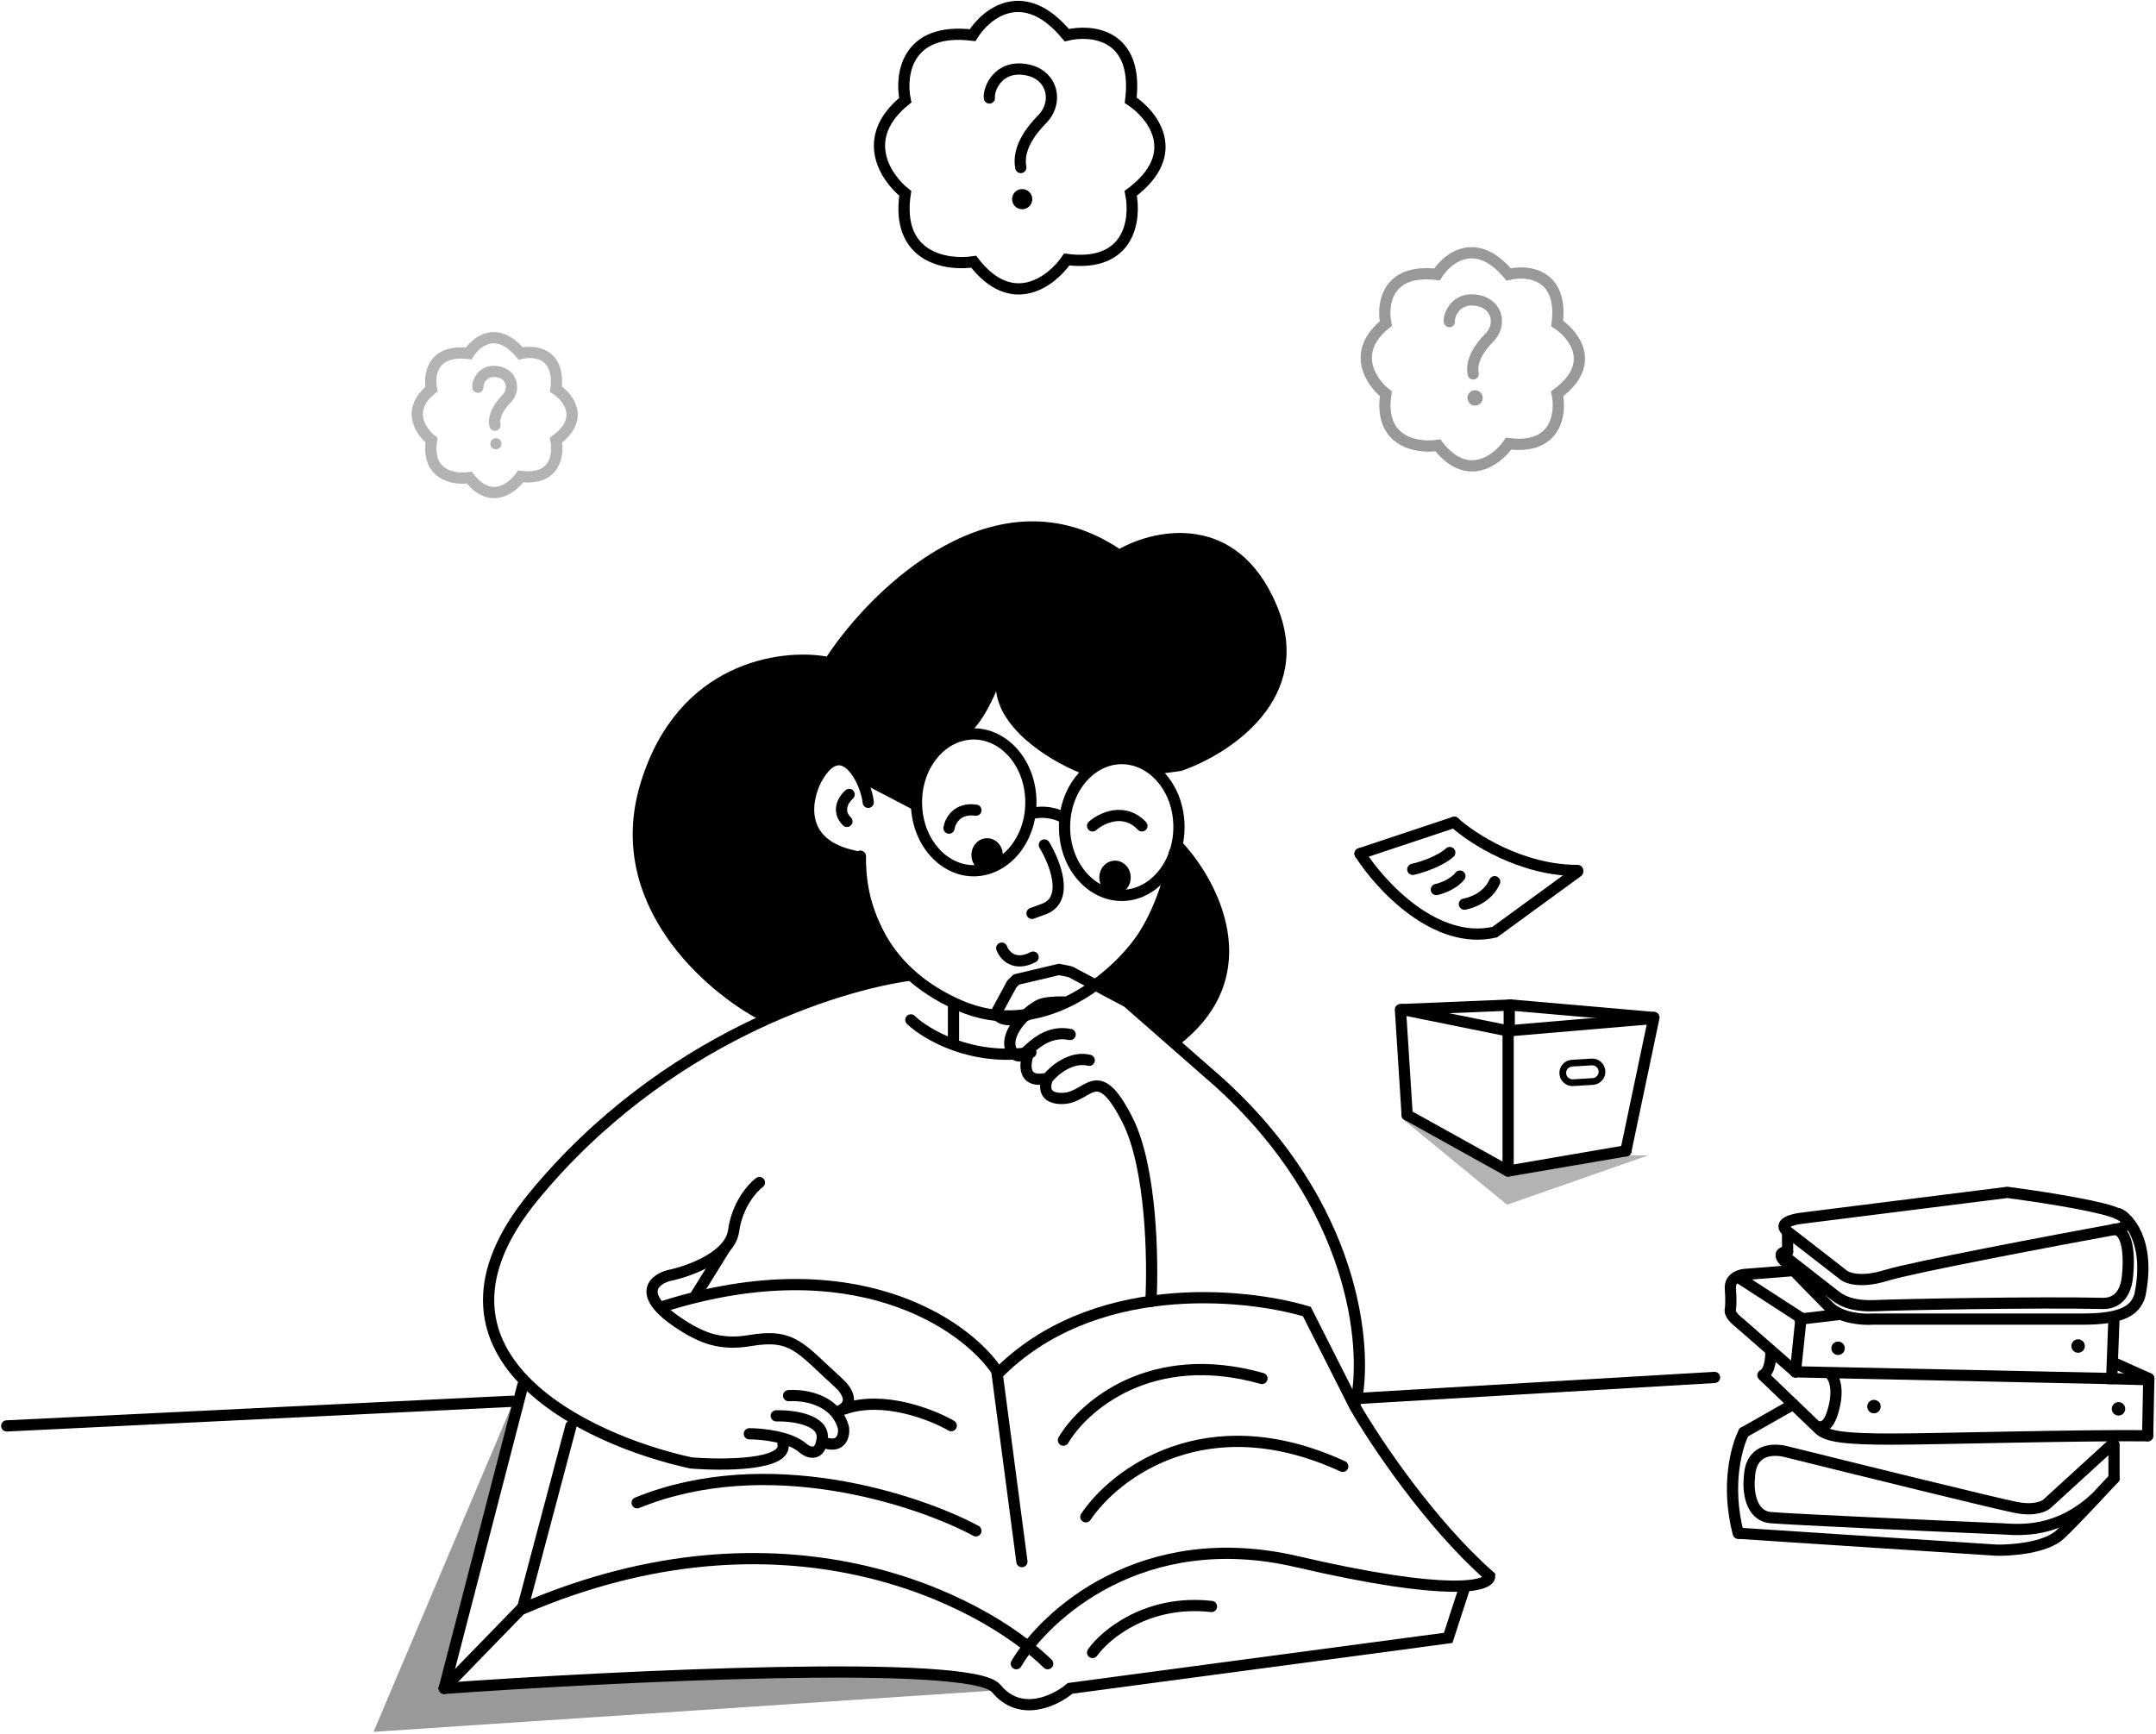 <svg width="961" height="773" viewBox="0 0 961 773" fill="none" xmlns="http://www.w3.org/2000/svg">
<g clip-path="url(#clip0_23_114)">
<path d="M460 362.682C462.167 362.015 467.9 361.382 473.5 364.182" stroke="black" stroke-width="5" stroke-linecap="round"/>
<path d="M440 388.682C443.866 388.682 447 385.324 447 381.182C447 377.04 443.866 373.682 440 373.682C436.134 373.682 433 377.04 433 381.182C433 385.324 436.134 388.682 440 388.682Z" fill="black"/>
<path d="M497 398.682C500.866 398.682 504 395.324 504 391.182C504 387.04 500.866 383.682 497 383.682C493.134 383.682 490 387.04 490 391.182C490 395.324 493.134 398.682 497 398.682Z" fill="black"/>
<path d="M423 369.182C423.5 366.015 426.6 359.982 435 361.182" stroke="black" stroke-width="5" stroke-linecap="round"/>
<path d="M487 368.182C491 364.682 501 359.782 509 368.182" stroke="black" stroke-width="5" stroke-linecap="round"/>
<path d="M465.5 376.682C470.167 384.349 476.7 400.782 465.5 405.182L460 407.182" stroke="black" stroke-width="5" stroke-linecap="round"/>
<path d="M446.5 422.682C447.667 425.849 452.1 431.082 460.5 426.682" stroke="black" stroke-width="5" stroke-linecap="round"/>
<path d="M285.5 349.182C269.1 403.182 314.667 442.349 339.5 455.182C361.9 441.582 393.833 434.682 407.5 432.682C390.5 418.682 385.333 393.015 384 381.182C375 384.182 351 372.682 362 349.182C370.8 330.382 380.333 340.015 384 347.182L408.5 358.182C408.5 335.382 424.167 327.682 432 326.682C436.8 323.482 442 313.015 444 308.182C446.4 326.982 471 340.682 483 345.182C498.6 332.782 511.167 340.015 515.5 345.182L526.5 343.682C548 336.349 586.6 311.282 569 269.682C551.4 228.082 515 235.682 499 244.682C444.2 208.282 389.167 261.515 368.5 292.682C347.667 289.015 301.9 295.182 285.5 349.182Z" fill="black"/>
<path d="M408 358.682L384 346.182" stroke="black" stroke-width="5" stroke-linecap="round"/>
<path d="M459.5 357.682C459.5 374.928 447.714 388.182 434 388.182C420.286 388.182 408.5 374.928 408.5 357.682C408.5 340.436 420.286 327.182 434 327.182C447.714 327.182 459.5 340.436 459.5 357.682Z" stroke="black" stroke-width="5"/>
<path d="M525.5 368.682C525.5 385.928 513.714 399.182 500 399.182C486.286 399.182 474.5 385.928 474.5 368.682C474.5 351.436 486.286 338.182 500 338.182C513.714 338.182 525.5 351.436 525.5 368.682Z" stroke="black" stroke-width="5"/>
<path d="M526.5 465.067C564.9 434.267 543 392.734 527 375.567C518.2 417.167 497.833 435.067 489 439.067L503 446.567L526.5 465.067Z" fill="black"/>
<path d="M387 357.682C386.167 348.515 375.5 326.682 364 347.182C359 356.515 355.4 376.482 381 381.682" stroke="black" stroke-width="5" stroke-linecap="round"/>
<path d="M378.5 354.182C376.167 356.182 372.7 361.382 377.5 366.182" stroke="black" stroke-width="5" stroke-linecap="round"/>
<path d="M383.5 381.682C383.167 402.015 391.1 432.182 427.5 448.182C463.9 464.182 496.334 435.849 508 419.682C514.5 410.675 520.701 396.182 523.501 380.182" stroke="black" stroke-width="5" stroke-linecap="round"/>
<path d="M425 448.682V463.182" stroke="black" stroke-width="5" stroke-linecap="round"/>
<path d="M406 454.682C412.833 461.182 433.1 473.182 459.5 469.182" stroke="black" stroke-width="5" stroke-linecap="round"/>
<path d="M455.5 696.182L444.5 612.682C486.5 569.882 554 576.182 582.5 584.682L604 627.182C612.833 642.515 637.2 679.082 664 702.682C664 707.182 646.8 712.182 578 696.182C509.2 680.182 466 719.849 453 741.682" stroke="black" stroke-width="5" stroke-linecap="round"/>
<path d="M652.5 708.682L645.5 730.182L477 752.682C470.5 758.182 454.8 765.882 444 752.682C433.2 739.482 275.5 747.182 198 752.682" stroke="black" stroke-width="5" stroke-linecap="round"/>
<path d="M467 741.682C437.333 712.682 349 667.182 233 717.182" stroke="black" stroke-width="5" stroke-linecap="round"/>
<path d="M254.5 635.682L233 716.682" stroke="black" stroke-width="5" stroke-linecap="round"/>
<path d="M233 617.682L198 752.682" stroke="black" stroke-width="5" stroke-linecap="round"/>
<path d="M198 752.567L233 716.567" stroke="black" stroke-width="5" stroke-linecap="round"/>
<path d="M444 610.682C429.881 590.202 380.514 555.852 296 582.286" stroke="black" stroke-width="5" stroke-linecap="round"/>
<path d="M487 736.682C492.833 728.515 511.6 712.982 540 716.182" stroke="black" stroke-width="5" stroke-linecap="round"/>
<path d="M604.5 624.682C609.5 600.182 604.2 537.382 543 482.182L502.5 446.682L477 433.182L472 432.182L453 436.682L451 438.682L444.5 450.682C443.5 453.182 447.8 456.082 455 453.682C464 450.682 457.5 446.682 474 446.682M464.152 447.682C457.152 450.682 447 461.482 451 468.682C451.5 469.515 453 471.082 455 470.682C455.876 470.507 457.304 468.982 459.327 467.182M459.327 467.182C463.079 463.843 468.879 459.558 477 461.182M459.327 467.182C456.718 472.849 454.6 483.482 467 480.682M467 480.682C469.833 477.182 477.5 470.682 485.5 472.682M467 480.682C465.5 483.849 464.8 490.082 474 489.682C485.5 489.182 489 472.682 502.5 499.182C513.3 520.382 514 562.015 513 580.182" stroke="black" stroke-width="5" stroke-linecap="round" stroke-linejoin="round"/>
<path d="M406 434.682C373.5 439.015 296 462.782 238 533.182C180 603.582 260.5 641.849 308 652.182C322.5 653.349 351 653.282 349 643.682M334 639.182C339.667 639.182 352.4 640.482 358 645.682C360.339 647.553 365.04 649.336 366.292 642.682M366.292 642.682C366.379 642.223 366.449 641.724 366.5 641.182C367.3 632.782 353.167 631.015 346 631.182M366.292 642.682C374.926 646.282 376.362 640.182 376 636.682C375.295 633.862 374.044 631.557 372.448 629.682M351.5 622.182C356.828 621.792 366.797 623.044 372.448 629.682M372.448 629.682C382.006 626.674 377.465 619.762 374 616.682C356.4 600.682 353.5 594.339 334 597.682C320 600.082 312 595.182 308 593.182C282.4 578.382 290.667 570.682 298 568.682C307 566.849 325.4 560.282 327 548.682C328.6 537.082 335.334 529.515 338.5 527.182" stroke="black" stroke-width="5" stroke-linecap="round" stroke-linejoin="round"/>
<path d="M323 556.682L310 577.682" stroke="black" stroke-width="5" stroke-linecap="round" stroke-linejoin="round"/>
<path d="M3 635.682L228.5 624.682" stroke="black" stroke-width="5" stroke-linecap="round" stroke-linejoin="round"/>
<path d="M603 623.567L764.221 614.067" stroke="black" stroke-width="5" stroke-linecap="round"/>
<path d="M441 43.682C440.5 39.682 445.036 28.481 458 31.182C469.5 33.578 472 46.182 464 53.682C459.5 58.369 453.4 66.282 455 74.682" stroke="black" stroke-width="5" stroke-linecap="round"/>
<path d="M504 44.682C507.6 15.082 486.5 13.015 475.5 15.682C456.3 -7.518 439.5 6.015 433.5 15.682C403.9 12.082 401.167 33.515 403.5 44.682C382.7 61.482 394.834 79.349 403.5 86.182C399.1 114.982 422 118.515 434 116.682C451.2 139.082 468.834 125.349 475.5 115.682C503.9 119.282 506.334 97.515 504 86.182C527.6 68.582 513.834 51.182 504 44.682Z" stroke="black" stroke-width="5"/>
<path d="M451.665 90.937C452.853 93.12 455.585 93.926 457.768 92.738C459.951 91.55 460.758 88.818 459.57 86.635C458.382 84.452 455.649 83.645 453.466 84.833C451.283 86.021 450.477 88.754 451.665 90.937Z" fill="black"/>
<path opacity="0.4" d="M646.028 143.387C645.649 140.381 649.088 131.965 658.918 133.994C667.639 135.794 669.534 145.266 663.468 150.902C660.056 154.423 655.43 160.37 656.644 166.682" stroke="black" stroke-width="5" stroke-linecap="round"/>
<path opacity="0.4" d="M694.098 144.226C696.833 121.894 680.799 120.335 672.441 122.347C657.85 104.843 645.084 115.053 640.524 122.347C618.031 119.63 615.954 135.801 617.727 144.226C601.921 156.901 611.141 170.38 617.727 175.535C614.384 197.264 631.786 199.929 640.904 198.546C653.975 215.446 667.374 205.085 672.441 197.792C694.022 200.508 695.871 184.086 694.098 175.535C712.032 162.257 701.57 149.13 694.098 144.226Z" stroke="black" stroke-width="5"/>
<path opacity="0.4" d="M654.504 179.015C655.404 180.668 657.473 181.278 659.126 180.379C660.779 179.479 661.389 177.41 660.49 175.757C659.59 174.104 657.521 173.493 655.868 174.393C654.215 175.293 653.604 177.362 654.504 179.015Z" fill="black"/>
<path opacity="0.3" d="M213.02 172.625C212.749 170.439 215.206 164.318 222.227 165.794C228.456 167.103 229.81 173.992 225.477 178.091C223.04 180.652 219.736 184.976 220.603 189.567" stroke="black" stroke-width="5" stroke-linecap="round"/>
<path opacity="0.3" d="M247.808 173.478C249.795 157.258 238.149 156.125 232.078 157.587C221.481 144.874 212.208 152.29 208.897 157.587C192.559 155.614 191.051 167.359 192.339 173.478C180.859 182.684 187.555 192.474 192.339 196.219C189.91 212 202.55 213.936 209.173 212.932C218.666 225.206 228.398 217.681 232.078 212.384C247.753 214.356 249.096 202.429 247.808 196.219C260.833 186.574 253.235 177.04 247.808 173.478Z" stroke="black" stroke-width="5"/>
<path opacity="0.3" d="M218.871 199.024C219.525 200.227 221.03 200.671 222.233 200.016C223.436 199.362 223.88 197.856 223.225 196.654C222.571 195.451 221.065 195.007 219.863 195.662C218.66 196.316 218.216 197.821 218.871 199.024Z" fill="black"/>
<path d="M166.5 772.067L229 624.567L198 752.567L297.5 749.067L347.5 747.567H397L422.5 748.567L444.5 753.567L166.5 772.067Z" fill="black" fill-opacity="0.4"/>
<path d="M474 642.023C482.833 627.023 512.9 600.523 562.5 614.523" stroke="black" stroke-width="5" stroke-linecap="round"/>
<path d="M484 676.204C496.833 657.038 537.7 625.704 598.5 653.704" stroke="black" stroke-width="5" stroke-linecap="round"/>
<path d="M435 682.448C408.833 668.448 342 646.348 284 669.948" stroke="black" stroke-width="5" stroke-linecap="round"/>
<path d="M424 635.567C415.333 630.567 393.7 622.067 376.5 628.067" stroke="black" stroke-width="5" stroke-linecap="round"/>
<path d="M673.221 448.067L625.221 450.067" stroke="black" stroke-width="5" stroke-linecap="round"/>
<path d="M673.721 448.067L736.721 453.567" stroke="black" stroke-width="5" stroke-linecap="round"/>
<path d="M737.221 453.567L724.721 513.067" stroke="black" stroke-width="5" stroke-linecap="round"/>
<path d="M724.721 513.067L672.221 522.067" stroke="black" stroke-width="5" stroke-linecap="round"/>
<path d="M672.221 521.567V459.067" stroke="black" stroke-width="5" stroke-linecap="round"/>
<path d="M672.221 459.567L736.721 454.067" stroke="black" stroke-width="5" stroke-linecap="round"/>
<path d="M672.221 459.567L625.221 450.067" stroke="black" stroke-width="5" stroke-linecap="round"/>
<path d="M624.221 450.067L627.221 497.067" stroke="black" stroke-width="5" stroke-linecap="round"/>
<path d="M627.221 497.067L672.221 522.067" stroke="black" stroke-width="5" stroke-linecap="round"/>
<path d="M672.721 448.067V458.567" stroke="black" stroke-width="5" stroke-linecap="round"/>
<path d="M709.437 473.426L700.663 473.969C698.259 474.118 696.431 476.187 696.579 478.591C696.728 480.994 698.797 482.823 701.201 482.674L709.976 482.131C712.379 481.983 714.208 479.913 714.059 477.509C713.91 475.106 711.841 473.277 709.437 473.426Z" stroke="black" stroke-width="3"/>
<path d="M606.221 380.567C615.221 394.734 639.821 421.567 666.221 415.567L703.221 388.567" stroke="black" stroke-width="5" stroke-linecap="round"/>
<path d="M606.221 380.567L648.221 366.567" stroke="black" stroke-width="5" stroke-linecap="round"/>
<path d="M648.221 366.567C656.054 373.734 678.021 388.067 703.221 388.067" stroke="black" stroke-width="5" stroke-linecap="round"/>
<path d="M629.721 387.567C633.387 386.734 641.821 384.067 646.221 380.067" stroke="black" stroke-width="5" stroke-linecap="round"/>
<path d="M640.221 396.567C642.554 396.067 647.921 394.167 650.721 390.567" stroke="black" stroke-width="5" stroke-linecap="round"/>
<path d="M652.721 403.067C655.554 402.567 663.021 400.267 666.221 393.067" stroke="black" stroke-width="5" stroke-linecap="round"/>
<path d="M671.721 537.067L624.221 498.067L671.721 524.567L726.987 515.067H734.721L671.721 537.067Z" fill="black" fill-opacity="0.3"/>
<path d="M821.285 568.067L796.785 549.067C791.985 545.345 799.118 543.516 803.285 543.067L894.785 531.567C906.285 533.067 931.685 536.867 941.285 540.067C950.885 543.267 947.952 546.4 945.285 547.567C915.285 553.067 852.385 564.967 840.785 568.567C829.185 572.167 822.952 569.734 821.285 568.067Z" stroke="black" stroke-width="5" stroke-linecap="round"/>
<path d="M944.285 541.067C947.785 542.234 958.985 552.767 953.785 577.567C951.785 584.067 946.285 588.067 928.285 588.067H834.785C830.451 588.4 820.485 587.767 815.285 582.567C810.085 577.367 799.451 566.4 794.785 561.567C793.785 560.4 792.785 558.067 796.785 558.067" stroke="black" stroke-width="5" stroke-linecap="round"/>
<path d="M796.785 558.067V549.567" stroke="black" stroke-width="5" stroke-linecap="round"/>
<path d="M796.785 561.067L817.285 577.067C819.785 579.067 824.285 582.567 835.785 582.067C847.088 581.576 908.118 580.4 937.285 581.067C941.624 581.166 947.285 579.067 948.285 569.067C949.579 556.122 947.285 548.067 942.285 548.067" stroke="black" stroke-width="5" stroke-linecap="round"/>
<path d="M797.785 566.567L778.785 568.067C776.118 568.067 770.885 569.367 771.285 574.567C771.685 579.767 771.451 582.734 771.285 583.567C770.785 586.067 773.285 588.067 776.285 590.567L800.285 611.567" stroke="black" stroke-width="5" stroke-linecap="round"/>
<path d="M802.785 587.567L800.285 611.567" stroke="black" stroke-width="5" stroke-linecap="round"/>
<path d="M802.785 587.567L775.785 570.067" stroke="black" stroke-width="5" stroke-linecap="round"/>
<path d="M802.285 588.067L819.285 586.067" stroke="black" stroke-width="5" stroke-linecap="round"/>
<path d="M800.285 611.567L941.285 614.567" stroke="black" stroke-width="5" stroke-linecap="round"/>
<path d="M942.285 587.067L941.285 614.067" stroke="black" stroke-width="5" stroke-linecap="round"/>
<path d="M819.285 604.067C820.942 604.067 822.285 602.724 822.285 601.067C822.285 599.41 820.942 598.067 819.285 598.067C817.628 598.067 816.285 599.41 816.285 601.067C816.285 602.724 817.628 604.067 819.285 604.067Z" fill="black"/>
<path d="M835.285 630.067C836.942 630.067 838.285 628.724 838.285 627.067C838.285 625.41 836.942 624.067 835.285 624.067C833.628 624.067 832.285 625.41 832.285 627.067C832.285 628.724 833.628 630.067 835.285 630.067Z" fill="black"/>
<path d="M926.285 603.067C927.942 603.067 929.285 601.724 929.285 600.067C929.285 598.41 927.942 597.067 926.285 597.067C924.628 597.067 923.285 598.41 923.285 600.067C923.285 601.724 924.628 603.067 926.285 603.067Z" fill="black"/>
<path d="M944.285 631.067C945.942 631.067 947.285 629.724 947.285 628.067C947.285 626.41 945.942 625.067 944.285 625.067C942.628 625.067 941.285 626.41 941.285 628.067C941.285 629.724 942.628 631.067 944.285 631.067Z" fill="black"/>
<path d="M786.285 613.567L810.785 637.067C814.285 640.567 823.285 641.567 843.285 641.567C861.793 641.567 926.951 639.734 957.285 640.067" stroke="black" stroke-width="5" stroke-linecap="round"/>
<path d="M957.785 614.567L957.285 640.067" stroke="black" stroke-width="5" stroke-linecap="round"/>
<path d="M957.785 614.567L942.285 607.567" stroke="black" stroke-width="5" stroke-linecap="round"/>
<path d="M789.285 602.067C789.451 605.067 788.985 611.467 785.785 613.067" stroke="black" stroke-width="5" stroke-linecap="round"/>
<path d="M816.285 613.067C817.618 614.567 819.285 619.067 817.785 626.067C816.613 631.533 814.785 636.567 810.785 636.067" stroke="black" stroke-width="5" stroke-linecap="round"/>
<path d="M957.785 615.067L939.285 614.567" stroke="black" stroke-width="5" stroke-linecap="round"/>
<path d="M799.285 626.067L777.285 638.567" stroke="black" stroke-width="5" stroke-linecap="round"/>
<path d="M777.285 638.567C774.118 644.734 769.185 661.967 774.785 683.567" stroke="black" stroke-width="5" stroke-linecap="round"/>
<path d="M775.285 683.567L889.785 691.067C896.618 691.234 911.885 690.067 918.285 684.067C924.685 678.067 936.785 664.9 942.285 659.067" stroke="black" stroke-width="5" stroke-linecap="round"/>
<path d="M942.285 659.067V644.067" stroke="black" stroke-width="5" stroke-linecap="round"/>
<path d="M941.785 643.567L912.785 670.067C911.618 671.4 907.185 673.667 898.785 672.067C890.385 670.467 826.618 654.734 795.785 647.067C789.952 645.734 780.285 646.067 779.785 658.567C779.118 664.234 780.085 675.767 789.285 676.567C798.485 677.367 861.785 680.234 892.285 681.567C900.618 682.067 916.785 683.567 933.785 668.067" stroke="black" stroke-width="5" stroke-linecap="round"/>
</g>
<defs>
<clipPath id="clip0_23_114">
<rect width="961" height="773" fill="white"/>
</clipPath>
</defs>
</svg>
